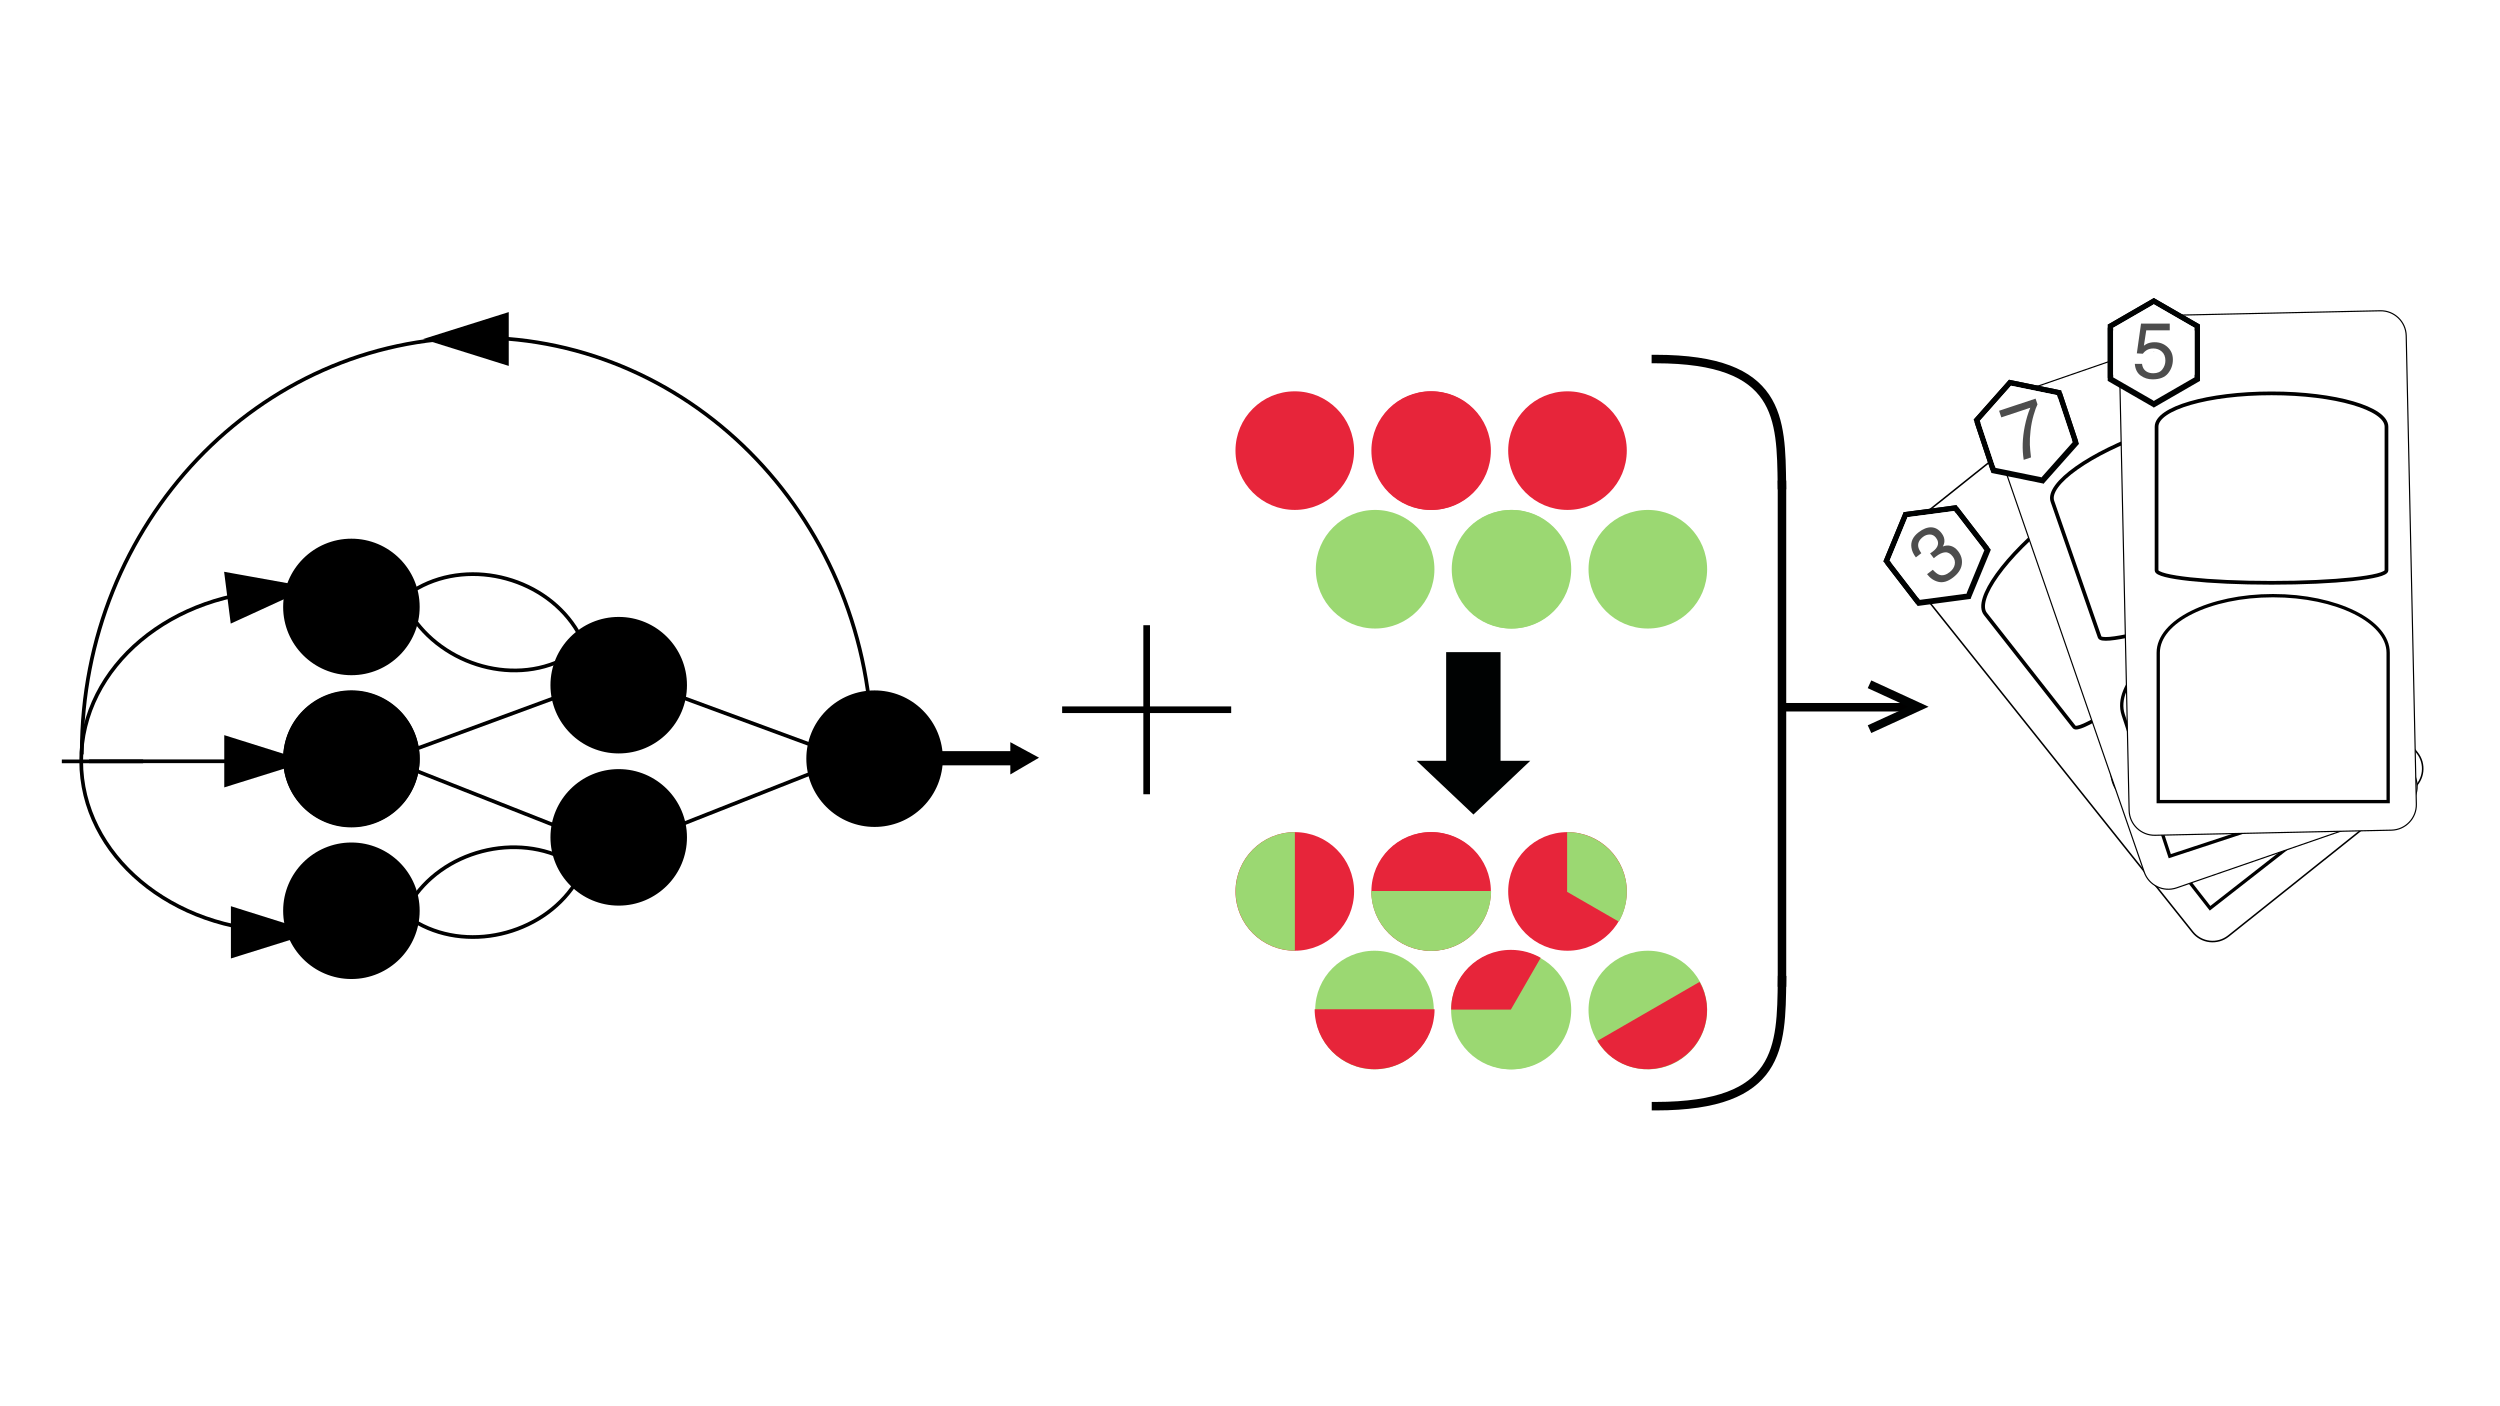 <?xml version="1.0" encoding="utf-8" ?>	<!-- Generator: Assembly 1.8 - http://assemblyapp.co -->	<svg version="1.1" xmlns="http://www.w3.org/2000/svg" xmlns:xlink="http://www.w3.org/1999/xlink" width="2048.00" height="1152.00" viewBox="0 0 2048.0 1152.0">		<rect x="0" y="0" width="2048.00" height="1152.00" fill="#ffffff" />		<g id="document" transform="matrix(1,0,0,1,1024.0,576.0)">			<path d="M716.676,-259.331 L956.152,40.684 C963.32,49.664 961.844,62.823 952.863,69.991 L801.525,190.791 C792.545,197.959 779.387,196.483 772.218,187.502 L532.742,-112.513 C525.574,-121.493 527.051,-134.652 536.031,-141.82 L687.369,-262.62 C696.349,-269.788 709.508,-268.312 716.676,-259.331 Z " fill="#ffffff" fill-opacity="1.00" stroke-width="1.28" stroke="#000000" stroke-linecap="square" stroke-linejoin="miter" />			<path d="M784.487,-67.412 L688.933,-104.609 L704.308,-3.413 L799.129,33.444 L784.487,-67.412 Z " fill="#ff0707" fill-opacity="1.00" />			<path d="M739.992,125.993 L778.49,140.98 L772.295,100.208 L734.092,85.358 L739.992,125.993 Z " fill="#ff0707" fill-opacity="1.00" />			<path d="M803.5,123.415 L797.892,127.892 L759.93,107.798 L767.582,101.69 L775.44,106.095 L787.396,96.551 L784.756,87.982 L792.234,82.013 L803.5,123.415 Z M793.743,116.541 L789.847,103.991 L782.325,109.995 L793.743,116.541 Z " fill="#ff0707" fill-opacity="1.00" />			<path d="M870.316,21.967 L908.814,36.953 L902.62,-3.818 L864.416,-18.668 L870.316,21.967 Z " fill="#ff0707" fill-opacity="1.00" />			<path d="M936.176,65.508 L930.567,69.985 L892.605,49.892 L900.258,43.783 L908.115,48.188 L920.072,38.645 L917.431,30.075 L924.909,24.106 L936.176,65.508 Z M926.418,58.634 L922.522,46.084 L915.001,52.088 L926.418,58.634 Z " fill="#ff0707" fill-opacity="1.00" />			<path d="M748.207,-197.266 L709.709,-212.253 L715.903,-171.481 L754.107,-156.631 L748.207,-197.266 Z " fill="#ff0707" fill-opacity="1.00" />			<path d="M682.347,-240.807 L687.956,-245.284 L725.917,-225.191 L718.265,-219.083 L710.407,-223.488 L698.451,-213.944 L701.092,-205.375 L693.613,-199.406 L682.347,-240.807 Z M692.105,-233.933 L696.001,-221.384 L703.522,-227.387 L692.105,-233.933 Z " fill="#ff0707" fill-opacity="1.00" />			<path d="M-346.308,506.432 C-352.65,500.09 -352.65,489.823 -346.308,483.482 C-339.967,477.14 -329.7,477.14 -323.358,483.482 C-317.017,489.823 -317.017,500.09 -323.358,506.432 C-329.7,512.773 -339.967,512.773 -346.308,506.432 Z " fill="#ffffff" fill-opacity="1.00" />			<path d="M934.878,52.069 L786.485,168.055 L711.371,71.955 C695.476,51.618 715.747,9.222 756.656,-22.753 C797.564,-54.727 843.868,-64.368 859.764,-44.032 L934.878,52.069 Z " fill="none" stroke-width="2.72" stroke="#000000" stroke-linecap="square" stroke-linejoin="miter" />			<path d="M755.514,-30.632 C796.397,-62.738 826.786,-92.35 823.296,-96.793 L750.593,-189.373 C741.287,-201.223 700.545,-184.794 659.662,-152.688 C618.779,-120.582 593.16,-84.897 602.466,-73.047 L675.17,19.532 C678.659,23.976 714.632,1.474 755.514,-30.632 Z " fill="none" stroke-width="3.04" stroke="#000000" stroke-linecap="square" stroke-linejoin="miter" />			<path d="M829.562,-301.259 L954.988,61.544 C958.743,72.404 952.953,84.312 942.093,88.066 L759.083,151.336 C748.223,155.09 736.315,149.301 732.561,138.441 L607.134,-224.362 C603.379,-235.222 609.169,-247.13 620.029,-250.884 L803.039,-314.154 C813.899,-317.908 825.807,-312.119 829.562,-301.259 Z " fill="#ffffff" fill-opacity="1.00" stroke-width="0.96" stroke="#000000" stroke-linecap="square" stroke-linejoin="miter" />			<path d="M779.517,-172.728 L736.894,-209.514 L726.278,-154.323 L768.584,-117.847 L779.517,-172.728 Z " fill="#ff0707" fill-opacity="1.00" />			<path d="M720.207,72.468 L751.418,99.534 L759.303,59.055 L728.323,32.217 L720.207,72.468 Z " fill="#ff0707" fill-opacity="1.00" />			<path d="M761.238,77.03 L758.66,77.914 C757.923,78.167 757.222,78.466 756.557,78.812 C755.891,79.158 755.32,79.579 754.844,80.076 C754.367,80.573 754.047,81.153 753.883,81.818 C753.718,82.482 753.787,83.252 754.088,84.129 C754.473,85.252 755.239,86.028 756.386,86.458 C757.534,86.887 758.756,86.88 760.054,86.434 C761.282,86.013 762.185,85.331 762.763,84.388 C763.341,83.444 763.585,82.439 763.493,81.373 L772.789,80.183 C772.922,81.941 772.763,83.535 772.312,84.964 C771.861,86.393 771.177,87.656 770.26,88.755 C769.344,89.854 768.232,90.814 766.925,91.634 C765.619,92.455 764.177,93.136 762.598,93.678 C760.949,94.243 759.293,94.586 757.628,94.706 C755.964,94.827 754.406,94.656 752.953,94.193 C751.501,93.731 750.21,92.968 749.08,91.905 C747.951,90.842 747.079,89.415 746.466,87.626 C745.755,85.557 745.691,83.599 746.273,81.752 C746.855,79.906 748.109,78.417 750.034,77.286 L749.98,77.128 C748.809,77.373 747.704,77.38 746.664,77.148 C745.624,76.917 744.674,76.518 743.812,75.951 C742.951,75.383 742.194,74.663 741.542,73.789 C740.889,72.915 740.376,71.934 740.003,70.847 C739.365,68.988 739.165,67.233 739.403,65.583 C739.641,63.933 740.205,62.436 741.096,61.091 C741.988,59.746 743.171,58.566 744.645,57.55 C746.12,56.535 747.77,55.714 749.594,55.088 C752.926,53.945 756.059,53.733 758.991,54.452 C761.924,55.171 764.348,57.064 766.263,60.132 L758.617,64.931 C757.879,63.695 756.948,62.838 755.824,62.361 C754.699,61.884 753.295,61.934 751.612,62.512 C749.893,63.102 748.774,63.985 748.257,65.163 C747.739,66.34 747.721,67.63 748.203,69.034 C748.564,70.086 749.063,70.826 749.7,71.255 C750.337,71.683 751.055,71.917 751.852,71.957 C752.65,71.997 753.497,71.893 754.392,71.645 C755.287,71.396 756.173,71.122 757.05,70.821 L758.892,70.189 L761.238,77.03 Z " fill="#f30005" fill-opacity="1.00" />			<path d="M841.789,-233.35 L810.514,-260.342 L802.724,-219.845 L833.767,-193.08 L841.789,-233.35 Z " fill="#ff0707" fill-opacity="1.00" />			<path d="M798.287,-283.929 L800.863,-284.82 C801.599,-285.074 802.299,-285.375 802.964,-285.723 C803.629,-286.07 804.199,-286.493 804.674,-286.991 C805.149,-287.489 805.468,-288.07 805.631,-288.734 C805.794,-289.399 805.724,-290.169 805.421,-291.045 C805.033,-292.167 804.265,-292.941 803.117,-293.369 C801.968,-293.796 800.746,-293.785 799.449,-293.337 C798.222,-292.912 797.321,-292.228 796.745,-291.283 C796.169,-290.339 795.928,-289.333 796.022,-288.267 L786.729,-287.055 C786.592,-288.813 786.747,-290.407 787.194,-291.837 C787.642,-293.267 788.323,-294.533 789.237,-295.633 C790.151,-296.734 791.261,-297.697 792.565,-298.52 C793.87,-299.344 795.311,-300.029 796.888,-300.574 C798.535,-301.144 800.191,-301.49 801.855,-301.614 C803.519,-301.738 805.078,-301.571 806.532,-301.112 C807.985,-300.653 809.278,-299.894 810.41,-298.833 C811.542,-297.772 812.416,-296.348 813.034,-294.561 C813.749,-292.493 813.818,-290.535 813.24,-288.687 C812.663,-286.839 811.413,-285.347 809.49,-284.212 L809.545,-284.054 C810.715,-284.302 811.82,-284.311 812.861,-284.082 C813.901,-283.853 814.853,-283.456 815.715,-282.891 C816.577,-282.326 817.336,-281.607 817.991,-280.735 C818.646,-279.862 819.161,-278.883 819.536,-277.796 C820.179,-275.939 820.383,-274.185 820.149,-272.534 C819.915,-270.884 819.354,-269.385 818.466,-268.038 C817.578,-266.691 816.398,-265.508 814.925,-264.489 C813.453,-263.47 811.805,-262.645 809.983,-262.015 C806.653,-260.864 803.521,-260.644 800.587,-261.357 C797.653,-262.069 795.224,-263.957 793.302,-267.02 L800.937,-271.837 C801.677,-270.602 802.611,-269.747 803.736,-269.273 C804.861,-268.799 806.265,-268.853 807.948,-269.434 C809.665,-270.028 810.781,-270.914 811.296,-272.093 C811.811,-273.271 811.826,-274.562 811.341,-275.964 C810.977,-277.015 810.477,-277.754 809.839,-278.181 C809.2,-278.608 808.482,-278.841 807.684,-278.879 C806.886,-278.917 806.04,-278.811 805.146,-278.56 C804.251,-278.31 803.366,-278.033 802.49,-277.73 L800.649,-277.094 L798.287,-283.929 Z " fill="#f30005" fill-opacity="1.00" />			<path d="M932.375,66.483 L753.479,125.388 L715.332,9.534 C707.259,-14.983 740.686,-48.014 790.003,-64.253 C839.32,-80.491 886.154,-73.888 894.227,-49.371 L932.375,66.483 Z " fill="none" stroke-width="2.72" stroke="#000000" stroke-linecap="square" stroke-linejoin="miter" />			<path d="M788.318,-75.418 C837.415,-92.497 875.777,-110.627 873.921,-115.963 L835.246,-227.143 C830.296,-241.374 786.427,-239.076 737.33,-221.998 C688.233,-204.919 652.408,-179.495 657.358,-165.264 L696.033,-54.084 C697.889,-48.748 739.221,-58.339 788.318,-75.418 Z " fill="none" stroke-width="3.04" stroke="#000000" stroke-linecap="square" stroke-linejoin="miter" />			<path d="M947.167,-301.013 L955.469,82.769 C955.717,94.257 946.559,103.82 935.071,104.069 L741.478,108.256 C729.99,108.505 720.427,99.347 720.179,87.859 L711.877,-295.923 C711.629,-307.411 720.787,-316.974 732.275,-317.223 L925.868,-321.411 C937.356,-321.659 946.919,-312.501 947.167,-301.013 Z " fill="#ffffff" fill-opacity="1.00" stroke-width="0.96" stroke="#000000" stroke-linecap="square" stroke-linejoin="miter" />			<path d="M196.609,-206.851 C196.609,-180.021 174.859,-158.27 148.028,-158.27 C121.198,-158.27 99.447,-180.021 99.447,-206.851 C99.447,-233.682 121.198,-255.432 148.028,-255.432 C174.859,-255.432 196.609,-233.682 196.609,-206.851 Z M85.269,-206.851 C85.269,-180.021 63.519,-158.27 36.688,-158.27 C9.858,-158.27 -11.893,-180.021 -11.893,-206.851 C-11.893,-233.682 9.858,-255.432 36.688,-255.432 C63.519,-255.432 85.269,-233.682 85.269,-206.851 Z " fill="#e7253a" fill-opacity="1.00" />			<path d="M308.669,-206.851 C308.669,-180.021 286.919,-158.27 260.088,-158.27 C233.258,-158.27 211.507,-180.021 211.507,-206.851 C211.507,-233.682 233.258,-255.432 260.088,-255.432 C286.919,-255.432 308.669,-233.682 308.669,-206.851 Z M197.329,-206.851 C197.329,-180.021 175.579,-158.27 148.748,-158.27 C121.918,-158.27 100.167,-180.021 100.167,-206.851 C100.167,-233.682 121.918,-255.432 148.748,-255.432 C175.579,-255.432 197.329,-233.682 197.329,-206.851 Z " fill="#e7253a" fill-opacity="1.00" />			<path d="M262.423,-109.689 C262.423,-82.859 240.673,-61.108 213.842,-61.108 C187.012,-61.108 165.261,-82.859 165.261,-109.689 C165.261,-136.52 187.012,-158.27 213.842,-158.27 C240.673,-158.27 262.423,-136.52 262.423,-109.689 Z M151.083,-109.689 C151.083,-82.859 129.333,-61.108 102.502,-61.108 C75.672,-61.108 53.921,-82.859 53.921,-109.689 C53.921,-136.52 75.672,-158.27 102.502,-158.27 C129.333,-158.27 151.083,-136.52 151.083,-109.689 Z " fill="#9bd872" fill-opacity="1.00" />			<path d="M374.483,-109.689 C374.483,-82.859 352.733,-61.108 325.902,-61.108 C299.072,-61.108 277.321,-82.859 277.321,-109.689 C277.321,-136.52 299.072,-158.27 325.902,-158.27 C352.733,-158.27 374.483,-136.52 374.483,-109.689 Z M263.143,-109.689 C263.143,-82.859 241.393,-61.108 214.562,-61.108 C187.732,-61.108 165.981,-82.859 165.981,-109.689 C165.981,-136.52 187.732,-158.27 214.562,-158.27 C241.393,-158.27 263.143,-136.52 263.143,-109.689 Z " fill="#9bd872" fill-opacity="1.00" />			<path d="M196.609,154.258 C196.609,181.088 174.859,202.839 148.028,202.839 C121.198,202.839 99.447,181.088 99.447,154.258 C99.447,127.427 121.198,105.677 148.028,105.677 C174.859,105.677 196.609,127.427 196.609,154.258 Z M85.269,154.258 C85.269,181.088 63.519,202.839 36.688,202.839 C9.858,202.839 -11.893,181.088 -11.893,154.258 C-11.893,127.427 9.858,105.677 36.688,105.677 C63.519,105.677 85.269,127.427 85.269,154.258 Z " fill="#e7253a" fill-opacity="1.00" />			<path d="M308.669,154.258 C308.669,181.088 286.919,202.838 260.088,202.838 C233.258,202.838 211.507,181.088 211.507,154.258 C211.507,127.427 233.258,105.677 260.088,105.677 C286.919,105.677 308.669,127.427 308.669,154.258 Z M197.329,154.258 C197.329,181.088 175.579,202.838 148.748,202.838 C121.918,202.838 100.167,181.088 100.167,154.258 C100.167,127.427 121.918,105.677 148.748,105.677 C175.579,105.677 197.329,127.427 197.329,154.258 Z " fill="#e7253a" fill-opacity="1.00" />			<path d="M261.914,251.419 C261.914,278.25 240.164,300 213.333,300 C186.503,300 164.752,278.25 164.752,251.419 C164.752,224.589 186.503,202.838 213.333,202.838 C240.164,202.838 261.914,224.589 261.914,251.419 Z M150.574,251.419 C150.574,278.25 128.824,300 101.993,300 C75.163,300 53.412,278.25 53.412,251.419 C53.412,224.589 75.163,202.838 101.993,202.838 C128.824,202.838 150.574,224.589 150.574,251.419 Z " fill="#9bd872" fill-opacity="1.00" />			<path d="M374.483,251.419 C374.483,278.25 352.733,300 325.902,300 C299.072,300 277.321,278.25 277.321,251.419 C277.321,224.589 299.072,202.838 325.902,202.838 C352.733,202.838 374.483,224.589 374.483,251.419 Z M263.143,251.419 C263.143,278.25 241.393,300 214.562,300 C187.732,300 165.981,278.25 165.981,251.419 C165.981,224.589 187.732,202.838 214.562,202.838 C241.393,202.838 263.143,224.589 263.143,251.419 Z " fill="#9bd872" fill-opacity="1.00" />			<path d="M183.036,91.273 L229.601,47.236 L205.254,47.236 L205.254,-41.77 L160.685,-41.77 L160.685,47.236 L136.471,47.236 L183.036,91.273 Z " fill="#000202" fill-opacity="1.00" />			<path d="M302.178,179.021 C306.359,171.833 308.706,163.472 308.706,154.597 C308.706,127.607 286.849,105.677 259.785,105.677 L259.785,154.597 L302.178,179.021 Z " fill="#9bd872" fill-opacity="1.00" />			<path d="M238.126,208.659 C230.939,204.479 222.577,202.132 213.703,202.132 C186.712,202.132 164.782,223.988 164.782,251.052 L213.703,251.052 L238.126,208.659 Z " fill="#e7253a" fill-opacity="1.00" />			<path d="M36.765,105.677 C9.929,105.677 -11.794,127.401 -11.794,154.236 C-11.794,181.072 9.929,202.795 36.765,202.795 L36.765,105.677 Z " fill="#9bd872" fill-opacity="1.00" />			<path d="M99.291,153.881 C99.291,181.022 121.262,202.993 148.402,202.993 C175.543,202.993 197.514,181.022 197.514,153.881 L99.291,153.881 Z " fill="#9bd872" fill-opacity="1.00" />			<path d="M52.966,250.789 C52.966,277.93 74.937,299.901 102.078,299.901 C129.219,299.901 151.19,277.93 151.19,250.789 L52.966,250.789 Z " fill="#e7253a" fill-opacity="1.00" />			<path d="M284.649,276.654 C297.66,299.188 326.891,306.634 349.99,293.298 C373.09,279.962 381.257,250.923 368.246,228.389 L284.649,276.654 Z " fill="#e7253a" fill-opacity="1.00" />			<g>				<path d="M435.842,226.921 C435.114,281.62 435.426,330.08 332.58,330.184 " fill="none" stroke-width="6.96" stroke="#000000" stroke-linecap="square" stroke-linejoin="miter" />				<path d="M435.744,-178.617 C435.016,-233.316 435.328,-281.775 332.481,-281.879 " fill="none" stroke-width="6.96" stroke="#000000" stroke-linecap="square" stroke-linejoin="miter" />				<path d="M435.796,228.903 L435.796,-178.849 " fill="none" stroke-width="6.96" stroke="#000000" stroke-linecap="square" stroke-linejoin="miter" />				<path d="M438.337,3.365 L541.599,3.365 " fill="none" stroke-width="6.96" stroke="#000000" stroke-linecap="square" stroke-linejoin="miter" />			</g>			<path d="M510.662,-13.991 L547.55,2.962 L510.662,19.881 " fill="none" stroke-width="6.96" stroke="#000202" stroke-linecap="square" stroke-linejoin="miter" />			<g>				<path d="M740.466,-242.172 C744.197,-248.586 746.291,-256.048 746.291,-263.967 C746.291,-288.053 726.787,-307.623 702.635,-307.623 L702.635,-263.967 L740.466,-242.172 Z " fill="#000202" fill-opacity="1.00" />				<path d="M702.676,-266.37 C710.096,-266.347 717.605,-268.263 724.463,-272.223 C745.322,-284.266 752.518,-310.942 740.442,-331.858 L702.635,-310.03 L702.676,-266.37 Z " fill="#000202" fill-opacity="1.00" />				<path d="M702.635,-309.993 C706.325,-303.555 711.739,-298.011 718.598,-294.051 C739.457,-282.008 766.157,-289.115 778.233,-310.03 L740.426,-331.858 L702.635,-309.993 Z " fill="#000202" fill-opacity="1.00" />				<path d="M740.402,-331.821 C736.671,-325.407 734.577,-317.945 734.577,-310.026 C734.577,-285.94 754.081,-266.37 778.233,-266.37 L778.233,-310.026 L740.402,-331.821 Z " fill="#000202" fill-opacity="1.00" />				<path d="M778.204,-307.622 C770.784,-307.646 763.275,-305.729 756.416,-301.77 C735.557,-289.727 728.362,-263.05 740.437,-242.135 L778.244,-263.963 L778.204,-307.622 Z " fill="#000202" fill-opacity="1.00" />				<path d="M736.158,-288.193 L746.291,-288.193 L740.467,-279.895 L730.334,-279.895 L736.158,-288.193 Z " fill="#000202" fill-opacity="1.00" />				<path d="M740.462,-247.642 C743.75,-253.293 745.595,-259.868 745.595,-266.846 C745.595,-288.07 728.409,-305.314 707.128,-305.314 L707.128,-266.846 L740.462,-247.642 Z " fill="#ffffff" fill-opacity="1.00" />				<path d="M707.163,-268.964 C713.701,-268.943 720.318,-270.632 726.361,-274.121 C744.741,-284.733 751.082,-308.239 740.441,-326.668 L707.128,-307.435 L707.163,-268.964 Z " fill="#ffffff" fill-opacity="1.00" />				<path d="M707.128,-307.402 C710.379,-301.73 715.15,-296.844 721.193,-293.355 C739.573,-282.743 763.1,-289.005 773.74,-307.435 L740.427,-326.669 L707.128,-307.402 Z " fill="#ffffff" fill-opacity="1.00" />				<path d="M740.406,-326.636 C737.119,-320.984 735.273,-314.409 735.273,-307.431 C735.273,-286.208 752.459,-268.964 773.74,-268.964 L773.74,-307.431 L740.406,-326.636 Z " fill="#ffffff" fill-opacity="1.00" />				<path d="M773.715,-305.313 C767.177,-305.334 760.56,-303.645 754.517,-300.156 C736.137,-289.544 729.797,-266.039 740.437,-247.609 L773.751,-266.842 L773.715,-305.313 Z " fill="#ffffff" fill-opacity="1.00" />				<path d="M736.666,-288.193 L745.595,-288.193 L740.463,-280.881 L731.534,-280.881 L736.666,-288.193 Z " fill="#ffffff" fill-opacity="1.00" />				<path d="M730.758,-277.912 C731.137,-274.666 732.645,-272.42 735.28,-271.177 C736.629,-270.544 738.189,-270.228 739.96,-270.228 C743.333,-270.228 745.831,-271.303 747.454,-273.453 C749.077,-275.604 749.889,-277.986 749.889,-280.6 C749.889,-283.762 748.924,-286.207 746.996,-287.936 C745.067,-289.665 742.753,-290.529 740.055,-290.529 C738.094,-290.529 736.413,-290.15 735.011,-289.391 C733.609,-288.632 732.413,-287.578 731.422,-286.229 L726.489,-286.513 L729.936,-310.894 L753.462,-310.894 L753.462,-305.391 L734.205,-305.391 L732.276,-292.806 C733.33,-293.607 734.331,-294.208 735.28,-294.608 C736.966,-295.304 738.916,-295.652 741.13,-295.652 C745.283,-295.652 748.803,-294.313 751.691,-291.636 C754.579,-288.959 756.024,-285.565 756.024,-281.454 C756.024,-277.174 754.701,-273.401 752.055,-270.133 C749.409,-266.866 745.188,-265.232 739.391,-265.232 C735.701,-265.232 732.439,-266.27 729.604,-268.346 C726.768,-270.423 725.182,-273.611 724.844,-277.912 L730.758,-277.912 Z " fill="#4d4d4d" fill-opacity="1.00" />			</g>			<path d="M650.13,-179.819 C651.647,-187.082 651.28,-194.823 648.781,-202.338 C641.182,-225.194 616.5,-237.61 593.582,-229.99 L607.356,-188.565 L650.13,-179.819 Z " fill="#000202" fill-opacity="1.00" />			<path d="M606.635,-190.858 C613.684,-193.176 620.205,-197.364 625.463,-203.286 C641.457,-221.295 639.869,-248.879 621.811,-264.916 L592.822,-232.275 L606.635,-190.858 Z " fill="#000202" fill-opacity="1.00" />			<path d="M592.834,-232.24 C598.366,-227.295 605.253,-223.742 613.011,-222.148 C636.604,-217.302 659.698,-232.469 664.558,-256.126 L621.795,-264.911 L592.834,-232.24 Z " fill="#000202" fill-opacity="1.00" />			<path d="M621.785,-264.868 C620.268,-257.604 620.635,-249.863 623.134,-242.348 C630.733,-219.493 655.415,-207.076 678.333,-214.696 L664.559,-256.122 L621.785,-264.868 Z " fill="#000202" fill-opacity="1.00" />			<path d="M665.291,-253.832 C658.242,-251.514 651.721,-247.326 646.462,-241.404 C630.469,-223.395 632.057,-195.812 650.115,-179.774 L679.104,-212.415 L665.291,-253.832 Z " fill="#000202" fill-opacity="1.00" />			<path d="M631.522,-222.129 L641.138,-225.326 L638.229,-215.615 L628.613,-212.418 L631.522,-222.129 Z " fill="#000202" fill-opacity="1.00" />			<path d="M648.401,-185.007 C649.737,-191.408 649.414,-198.229 647.212,-204.851 C640.516,-224.99 618.767,-235.931 598.573,-229.217 L610.71,-192.714 L648.401,-185.007 Z " fill="#ffffff" fill-opacity="1.00" />			<path d="M610.075,-194.735 C616.286,-196.778 622.032,-200.468 626.666,-205.686 C640.759,-221.554 639.359,-245.86 623.448,-259.991 L597.904,-231.229 L610.075,-194.735 Z " fill="#ffffff" fill-opacity="1.00" />			<path d="M597.914,-231.199 C602.789,-226.841 608.858,-223.711 615.693,-222.306 C636.482,-218.036 656.832,-231.401 661.114,-252.246 L623.434,-259.987 L597.914,-231.199 Z " fill="#ffffff" fill-opacity="1.00" />			<path d="M623.424,-259.949 C622.088,-253.549 622.411,-246.728 624.613,-240.106 C631.309,-219.966 653.058,-209.026 673.252,-215.74 L661.115,-252.242 L623.424,-259.949 Z " fill="#ffffff" fill-opacity="1.00" />			<path d="M661.76,-250.225 C655.549,-248.182 649.803,-244.492 645.169,-239.274 C631.076,-223.405 632.476,-199.1 648.387,-184.968 L673.931,-213.73 L661.76,-250.225 Z " fill="#ffffff" fill-opacity="1.00" />			<path d="M632.005,-222.29 L640.477,-225.107 L637.914,-216.549 L629.441,-213.732 L632.005,-222.29 Z " fill="#ffffff" fill-opacity="1.00" />			<path d="M643.541,-249.448 L645.107,-244.737 C644.172,-242.938 643.112,-239.997 641.925,-235.915 C640.739,-231.833 639.904,-227.578 639.421,-223.152 C638.924,-218.833 638.738,-214.983 638.862,-211.603 C638.94,-209.43 639.251,-205.99 639.794,-201.283 L633.823,-199.297 C632.456,-207.951 632.743,-217.111 634.684,-226.776 C635.841,-232.448 637.355,-237.517 639.225,-241.982 L615.46,-234.08 L613.654,-239.511 L643.541,-249.448 Z " fill="#4d4d4d" fill-opacity="1.00" />			<path d="M590.228,-85.368 C589.275,-92.727 586.387,-99.918 581.558,-106.196 C566.874,-125.288 539.483,-128.91 520.339,-114.186 L546.954,-79.581 L590.228,-85.368 Z " fill="#000202" fill-opacity="1.00" />			<path d="M545.521,-81.511 C551.417,-86.016 556.2,-92.113 559.223,-99.433 C568.415,-121.696 557.856,-147.228 535.532,-156.445 L518.871,-116.094 L545.521,-81.511 Z " fill="#000202" fill-opacity="1.00" />			<path d="M518.894,-116.065 C525.743,-113.211 533.415,-112.117 541.266,-113.159 C565.142,-116.33 581.974,-138.241 578.795,-162.182 L535.519,-156.435 L518.894,-116.065 Z " fill="#000202" fill-opacity="1.00" />			<path d="M535.523,-156.391 C536.476,-149.032 539.365,-141.841 544.193,-135.564 C558.877,-116.472 586.268,-112.85 605.412,-127.574 L578.798,-162.178 L535.523,-156.391 Z " fill="#000202" fill-opacity="1.00" />			<path d="M580.24,-160.256 C574.344,-155.751 569.56,-149.654 566.538,-142.334 C557.346,-120.071 567.905,-94.539 590.228,-85.322 L606.889,-125.673 L580.24,-160.256 Z " fill="#000202" fill-opacity="1.00" />			<path d="M558.757,-119.221 L566.789,-125.399 L567.231,-115.27 L559.199,-109.093 L558.757,-119.221 Z " fill="#000202" fill-opacity="1.00" />			<path d="M586.891,-89.702 C586.051,-96.186 583.506,-102.522 579.251,-108.054 C566.312,-124.877 542.177,-128.068 525.308,-115.094 L548.76,-84.602 L586.891,-89.702 Z " fill="#ffffff" fill-opacity="1.00" />			<path d="M547.497,-86.302 C552.692,-90.272 556.907,-95.644 559.57,-102.095 C567.67,-121.711 558.366,-144.209 538.695,-152.331 L524.015,-116.775 L547.497,-86.302 Z " fill="#ffffff" fill-opacity="1.00" />			<path d="M524.034,-116.75 C530.07,-114.235 536.83,-113.271 543.748,-114.19 C564.786,-116.984 579.618,-136.29 576.816,-157.386 L538.684,-152.322 L524.034,-116.75 Z " fill="#ffffff" fill-opacity="1.00" />			<path d="M538.687,-152.283 C539.527,-145.799 542.073,-139.463 546.327,-133.931 C559.266,-117.108 583.402,-113.917 600.27,-126.891 L576.819,-157.383 L538.687,-152.283 Z " fill="#ffffff" fill-opacity="1.00" />			<path d="M578.09,-155.689 C572.894,-151.719 568.679,-146.347 566.016,-139.897 C557.916,-120.28 567.221,-97.782 586.891,-89.66 L601.572,-125.216 L578.09,-155.689 Z " fill="#ffffff" fill-opacity="1.00" />			<path d="M559.16,-119.531 L566.237,-124.974 L566.627,-116.05 L559.549,-110.606 L559.16,-119.531 Z " fill="#ffffff" fill-opacity="1.00" />			<path d="M564.059,-99.319 C560.353,-100.179 557.215,-102.28 554.644,-105.622 L559.357,-109.246 C561.344,-107.078 563.076,-105.724 564.554,-105.185 C567.176,-104.197 570.016,-104.878 573.074,-107.23 C575.447,-109.055 576.864,-111.156 577.324,-113.531 C577.785,-115.906 577.244,-118.096 575.701,-120.102 C573.799,-122.575 571.713,-123.723 569.442,-123.545 C567.172,-123.368 564.691,-122.245 562.001,-120.176 C561.7,-119.945 561.398,-119.706 561.096,-119.46 C560.793,-119.214 560.489,-118.96 560.185,-118.699 L557.119,-122.685 C557.626,-122.994 558.044,-123.263 558.375,-123.49 C558.705,-123.718 559.054,-123.973 559.421,-124.256 C561.109,-125.554 562.291,-126.888 562.965,-128.258 C564.151,-130.659 563.818,-133.063 561.967,-135.469 C560.592,-137.257 558.897,-138.147 556.881,-138.14 C554.866,-138.132 553.014,-137.479 551.327,-136.181 C548.319,-133.868 547.009,-131.265 547.399,-128.373 C547.612,-126.782 548.461,-124.935 549.945,-122.832 L545.484,-119.4 C543.427,-122.074 542.214,-124.758 541.844,-127.452 C541.112,-132.208 543.06,-136.365 547.689,-139.926 C551.348,-142.74 554.807,-144.104 558.066,-144.017 C561.324,-143.93 564.142,-142.341 566.52,-139.249 C568.216,-137.044 568.998,-134.799 568.865,-132.517 C568.786,-131.099 568.347,-129.698 567.55,-128.314 C569.837,-129.248 572.08,-129.384 574.278,-128.721 C576.477,-128.058 578.398,-126.657 580.044,-124.518 C582.678,-121.093 583.697,-117.435 583.099,-113.544 C582.501,-109.653 580.13,-106.114 575.985,-102.927 C571.741,-99.662 567.766,-98.46 564.059,-99.319 Z " fill="#4d4d4d" fill-opacity="1.00" />			<path d="M932.374,80.674 L744.031,80.674 L744.031,-41.3 C744.031,-67.112 786.111,-88.031 838.033,-88.031 C889.955,-88.031 932.374,-67.112 932.374,-41.3 L932.374,80.674 Z " fill="none" stroke-width="2.72" stroke="#000000" stroke-linecap="square" stroke-linejoin="miter" />			<path d="M836.828,-98.562 C888.81,-98.562 930.999,-103.083 930.999,-108.733 L930.999,-226.447 C930.999,-241.515 888.81,-253.757 836.828,-253.757 C784.845,-253.757 742.656,-241.515 742.656,-226.447 L742.656,-108.733 C742.656,-103.083 784.845,-98.562 836.828,-98.562 Z " fill="none" stroke-width="3.04" stroke="#000000" stroke-linecap="square" stroke-linejoin="miter" />			<path d="M-736.126,100.269 C-766.168,100.269 -790.522,75.915 -790.522,45.873 C-790.522,15.831 -766.168,-8.523 -736.126,-8.523 C-706.084,-8.523 -681.73,15.831 -681.73,45.873 C-681.73,75.915 -706.084,100.269 -736.126,100.269 Z M-736.126,-24.398 C-766.168,-24.398 -790.522,-48.752 -790.522,-78.794 C-790.522,-108.836 -766.168,-133.19 -736.126,-133.19 C-706.084,-133.19 -681.73,-108.836 -681.73,-78.794 C-681.73,-48.752 -706.084,-24.398 -736.126,-24.398 Z " fill="#000000" fill-opacity="1.00" stroke-width="3.04" stroke="#000000" stroke-linecap="square" stroke-linejoin="miter" />			<path d="M-791.075,186.917 C-883.003,186.917 -957.485,124.452 -957.485,47.354 C-957.485,-29.744 -883.003,-92.21 -791.075,-92.21 " fill="none" stroke-width="3.04" stroke="#000000" stroke-linecap="square" stroke-linejoin="miter" />			<path d="M-736.126,224.493 C-766.168,224.493 -790.522,200.139 -790.522,170.097 C-790.522,140.055 -766.168,115.701 -736.126,115.701 C-706.084,115.701 -681.73,140.055 -681.73,170.097 C-681.73,200.139 -706.084,224.493 -736.126,224.493 Z M-736.126,99.826 C-766.168,99.826 -790.522,75.472 -790.522,45.43 C-790.522,15.388 -766.168,-8.966 -736.126,-8.966 C-706.084,-8.966 -681.73,15.388 -681.73,45.43 C-681.73,75.472 -706.084,99.826 -736.126,99.826 Z " fill="#000000" fill-opacity="1.00" stroke-width="3.04" stroke="#000000" stroke-linecap="square" stroke-linejoin="miter" />			<path d="M-517.151,164.365 C-547.193,164.365 -571.547,140.011 -571.547,109.969 C-571.547,79.927 -547.193,55.573 -517.151,55.573 C-487.109,55.573 -462.755,79.927 -462.755,109.969 C-462.755,140.011 -487.109,164.365 -517.151,164.365 Z M-517.151,39.698 C-547.193,39.698 -571.547,15.344 -571.547,-14.698 C-571.547,-44.74 -547.193,-69.094 -517.151,-69.094 C-487.109,-69.094 -462.755,-44.74 -462.755,-14.698 C-462.755,15.344 -487.109,39.698 -517.151,39.698 Z " fill="#000000" fill-opacity="1.00" stroke-width="3.04" stroke="#000000" stroke-linecap="square" stroke-linejoin="miter" />			<path d="M-345.989,83.964 C-367.241,62.712 -367.241,28.303 -345.989,7.051 C-324.736,-14.201 -290.328,-14.201 -269.075,7.051 C-247.823,28.303 -247.823,62.712 -269.075,83.964 C-290.328,105.217 -324.736,105.217 -345.989,83.964 Z " fill="#000000" fill-opacity="1.00" stroke-width="3.04" stroke="#000000" stroke-linecap="square" stroke-linejoin="miter" />			<path d="M-737.554,47.635 L-949.504,47.635 " fill="none" stroke-width="3.04" stroke="#000000" stroke-linecap="square" stroke-linejoin="miter" />			<path d="M-908.266,47.717 L-971.832,47.717 " fill="none" stroke-width="3.04" stroke="#000000" stroke-linecap="square" stroke-linejoin="miter" />			<path d="M-523.11,-21.46 L-721.998,51.797 " fill="none" stroke-width="3.04" stroke="#000000" stroke-linecap="square" stroke-linejoin="miter" />			<path d="M-523.983,118.208 L-721.145,40.428 " fill="none" stroke-width="3.04" stroke="#000000" stroke-linecap="square" stroke-linejoin="miter" />			<path d="M-512.526,-22.157 L-313.639,51.1 " fill="none" stroke-width="3.04" stroke="#000000" stroke-linecap="square" stroke-linejoin="miter" />			<path d="M-511.654,117.511 L-314.492,39.731 " fill="none" stroke-width="3.04" stroke="#000000" stroke-linecap="square" stroke-linejoin="miter" />			<path d="M-681.747,-94.254 C-637.537,-118.989 -575.807,-102.017 -550.385,-57.985 " fill="none" stroke-width="3.04" stroke="#000000" stroke-linecap="square" stroke-linejoin="miter" />			<path d="M-681.736,180.208 C-637.525,204.943 -575.796,187.971 -550.374,143.939 " fill="none" stroke-width="3.04" stroke="#000000" stroke-linecap="square" stroke-linejoin="miter" />			<path d="M-688.384,164.431 C-662.464,120.904 -600.519,104.738 -556.487,130.159 " fill="none" stroke-width="3.04" stroke="#000000" stroke-linecap="square" stroke-linejoin="miter" />			<path d="M-569.025,-33.034 C-616.083,-14.275 -675.073,-39.151 -694.536,-86.121 " fill="none" stroke-width="3.04" stroke="#000000" stroke-linecap="square" stroke-linejoin="miter" />			<path d="M-833.743,-67.375 L-775.072,-94.301 L-838.638,-105.738 L-833.743,-67.375 Z " fill="#000000" fill-opacity="1.00" stroke-width="3.04" stroke="#000000" stroke-linecap="square" stroke-linejoin="miter" />			<path d="M-838.763,66.972 L-777.156,47.689 L-838.763,28.299 L-838.763,66.972 Z " fill="#000000" fill-opacity="1.00" stroke-width="3.04" stroke="#000000" stroke-linecap="square" stroke-linejoin="miter" />			<path d="M-608.755,-278.307 L-672.404,-298.229 L-608.755,-318.263 L-608.755,-278.307 Z " fill="#000000" fill-opacity="1.00" stroke-width="3.04" stroke="#000000" stroke-linecap="square" stroke-linejoin="miter" />			<path d="M-833.322,207.103 L-771.715,187.82 L-833.322,168.43 L-833.322,207.103 Z " fill="#000000" fill-opacity="1.00" stroke-width="3.04" stroke="#000000" stroke-linecap="square" stroke-linejoin="miter" />			<path d="M-175.917,44.747 L-194.828,34.524 L-194.828,40.862 L-278.139,40.862 L-278.139,49.449 L-194.828,49.449 L-194.828,55.786 L-175.917,44.747 Z " fill="#000000" fill-opacity="1.00" stroke-width="3.04" stroke="#000000" stroke-linecap="square" stroke-linejoin="miter" />			<path d="M-957.011,40.467 C-957.011,-147.318 -812.118,-299.464 -633.285,-299.464 C-454.452,-299.464 -309.559,-147.318 -309.559,40.467 " fill="none" stroke-width="3.04" stroke="#000000" stroke-linecap="square" stroke-linejoin="miter" />			<path d="M-151.175,5.413 L-18.132,5.413 " fill="none" stroke-width="5.44" stroke="#000000" stroke-linecap="square" stroke-linejoin="miter" />			<path d="M-84.654,-61.108 L-84.653,71.934 " fill="none" stroke-width="5.44" stroke="#000000" stroke-linecap="square" stroke-linejoin="miter" />		</g>	</svg>